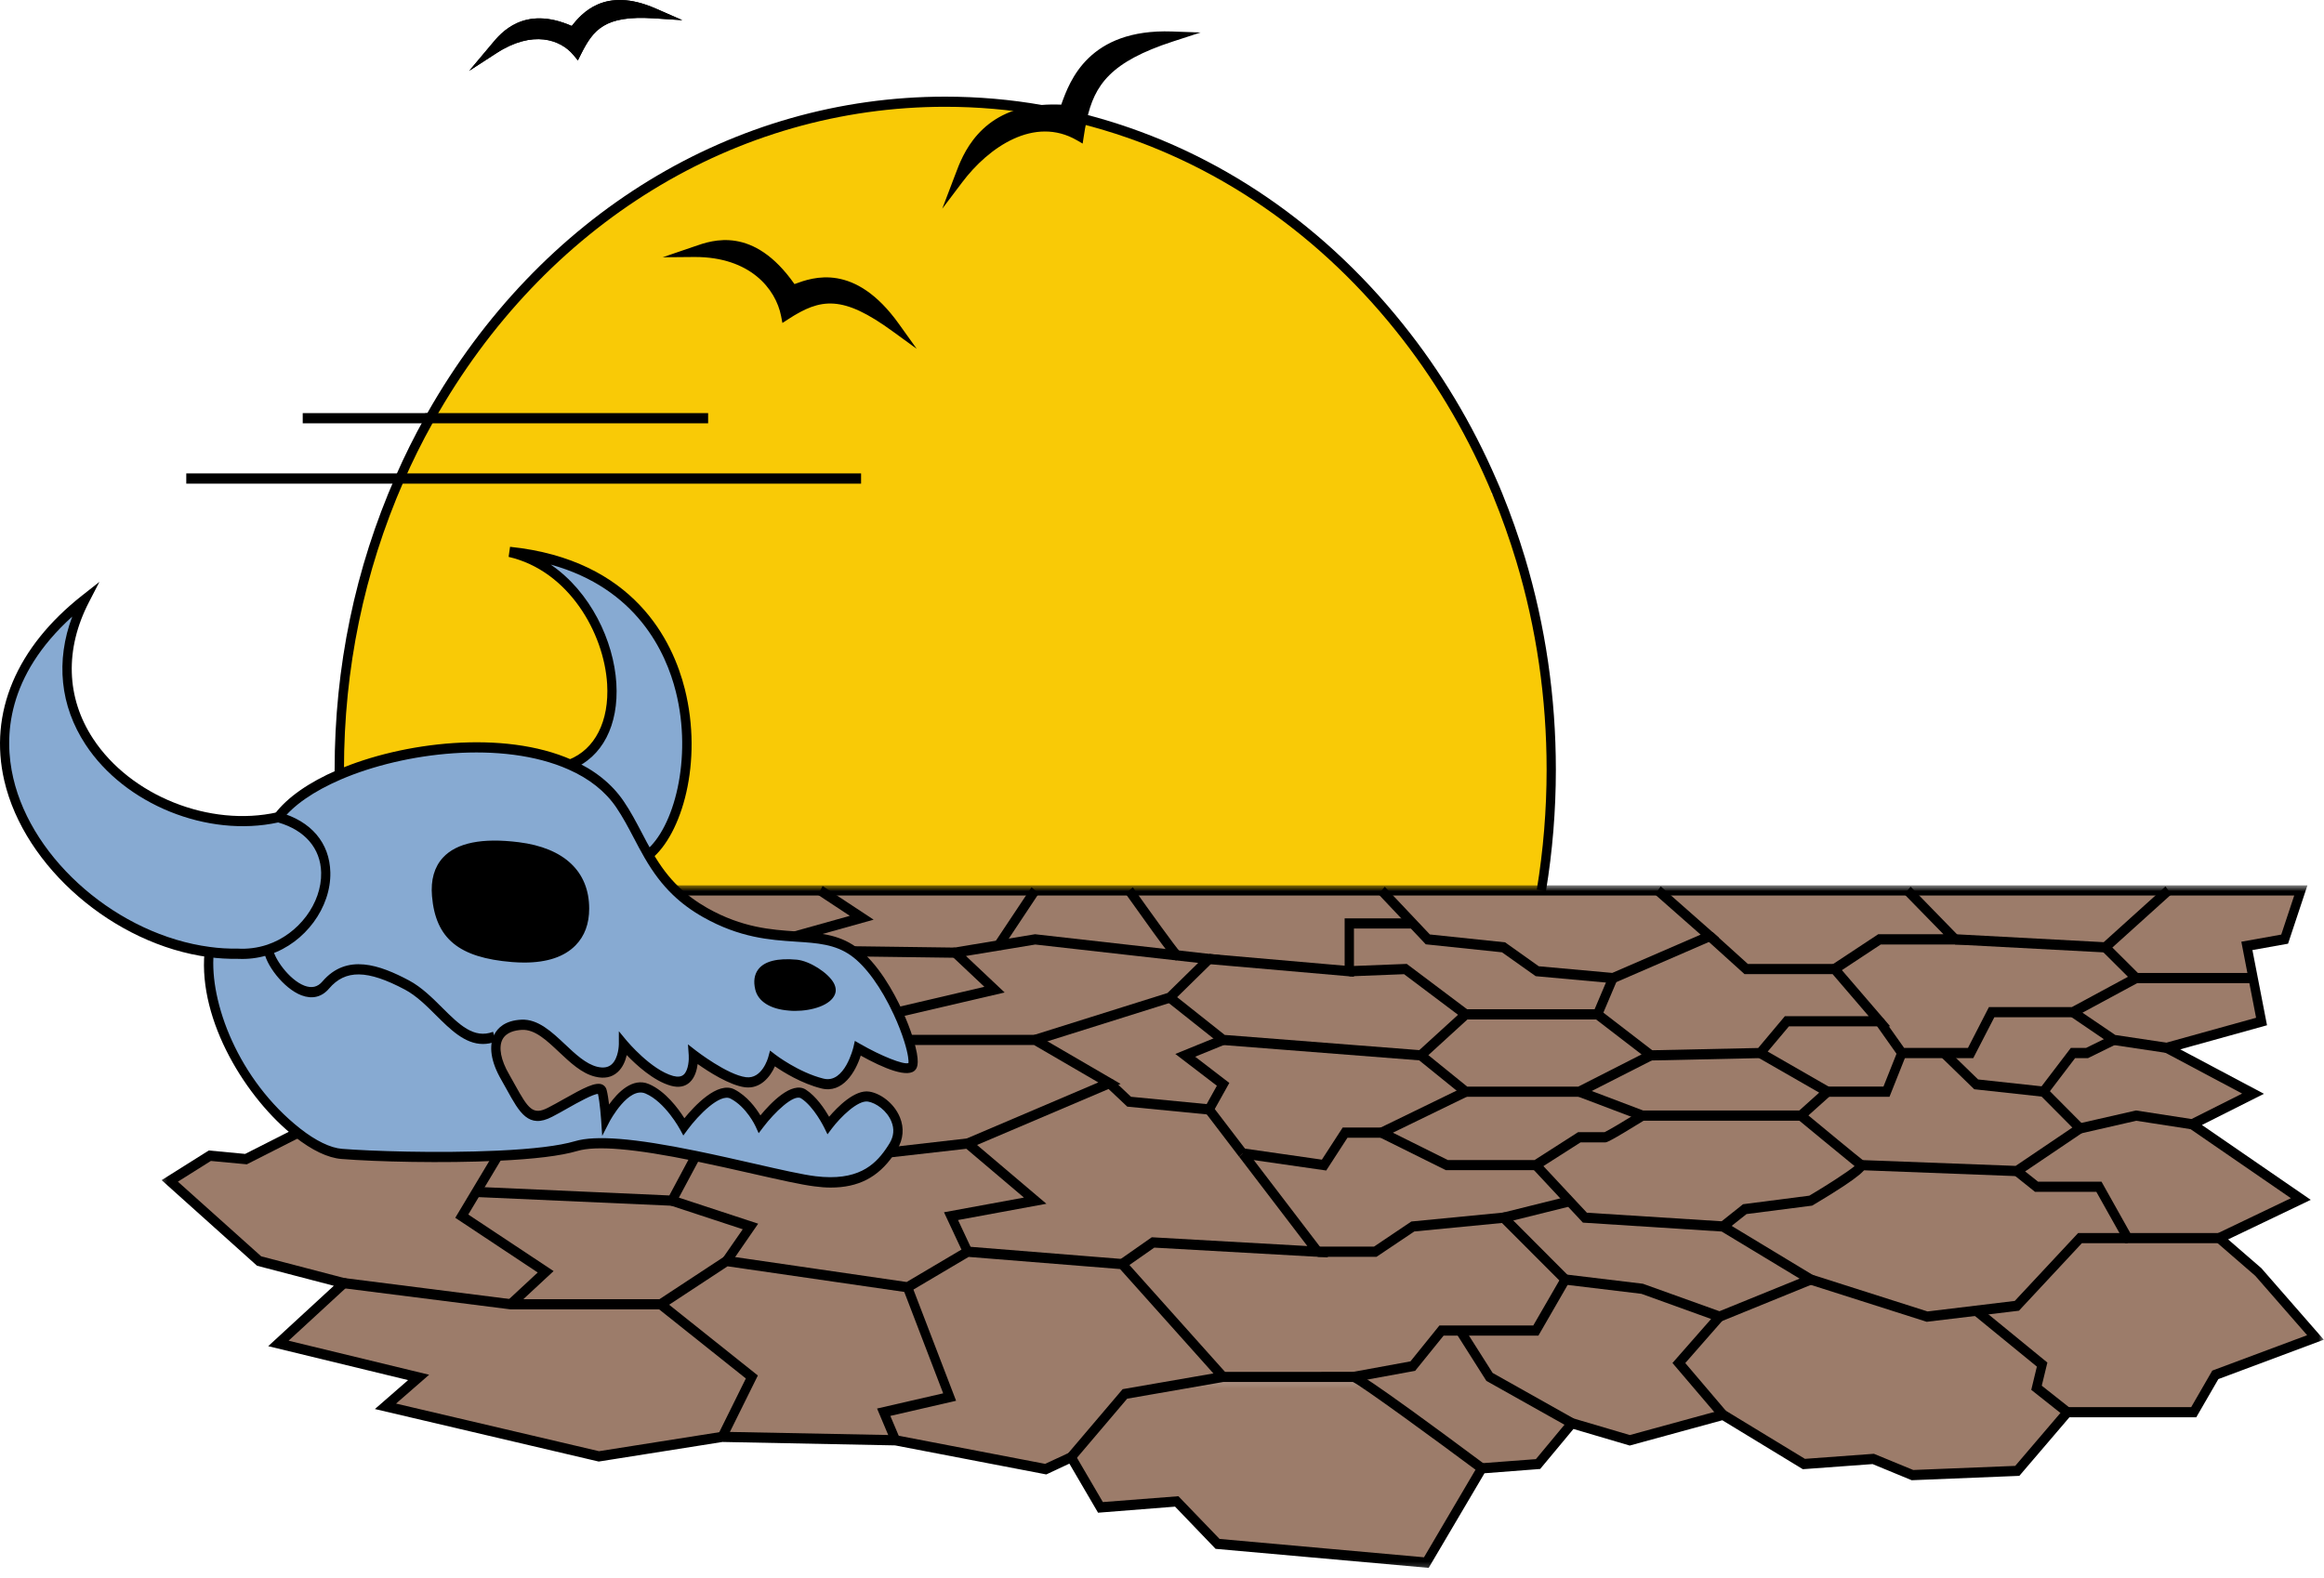 <svg width="215" height="146" viewBox="0 0 215 146" fill="none" xmlns="http://www.w3.org/2000/svg">
<path d="M53.751 5.017L53.463 5.59L53.061 5.105C51.866 3.657 49.283 2.746 45.93 4.923L43.412 6.553L45.401 4.189L45.519 4.048C46.331 3.058 48.475 0.465 52.896 2.402C53.812 1.267 55.928 -1.285 60.661 0.788L63.126 1.866L60.481 1.694C55.923 1.402 54.894 2.751 53.751 5.017Z" fill="black"/>
<path d="M7.868 55.47C-8.597 68.412 5.426 86.261 19.368 88.095C20.228 88.215 21.087 88.267 21.933 88.256C22.981 88.314 23.954 88.168 24.847 87.871C30.623 85.949 32.71 77.543 25.749 75.626C14.9 78.064 1.44 67.876 7.868 55.47Z" fill="#87AAD2"/>
<path d="M44.064 110.298L46.057 106.959C40.786 107.204 34.571 107.027 31.624 106.793C30.448 106.699 29.007 105.985 27.543 104.829L22.754 107.261L19.405 106.944L15.698 109.272L23.968 116.688L31.808 118.735L47.238 120.694L50.478 117.688L42.718 112.543L44.064 110.298Z" fill="#9C7C6A"/>
<path d="M19.358 88.194C18.791 94.481 23.302 101.491 27.543 104.829C29.007 105.986 30.443 106.699 31.624 106.793C34.571 107.027 40.786 107.204 46.057 106.96C49.023 106.824 51.692 106.548 53.312 106.069C55.527 105.413 59.957 106.079 64.364 106.986C68.883 107.908 73.385 109.09 75.439 109.329C79.123 109.767 80.998 108.512 82.297 106.642C82.424 106.454 82.552 106.262 82.67 106.069C83.983 103.897 81.9 101.72 80.37 101.48C78.835 101.23 76.648 104.132 76.648 104.132C76.648 104.132 75.656 102.079 74.348 101.23C73.03 100.387 70.291 104.012 70.291 104.012C70.291 104.012 69.412 102.079 67.774 101.23C66.13 100.387 63.282 104.251 63.282 104.251C63.282 104.251 61.86 101.59 59.886 100.746C57.912 99.902 56.051 103.527 56.051 103.527C56.051 103.527 55.938 101.835 55.721 100.991C55.498 100.147 52.986 101.835 50.898 102.923C48.82 104.012 48.268 102.324 46.737 99.663C45.864 98.152 45.66 96.835 46.119 95.96L45.75 95.928C42.572 97.126 40.715 92.788 37.65 91.152C34.576 89.522 32.035 88.923 30.131 91.152C28.228 93.382 24.964 89.361 24.842 87.871C23.949 88.168 22.971 88.309 21.927 88.257C21.082 88.267 20.223 88.215 19.368 88.095L19.358 88.194Z" fill="#87AAD2"/>
<path d="M25.744 75.626C32.706 77.548 30.623 85.955 24.842 87.871C24.965 89.361 28.233 93.382 30.132 91.153C32.04 88.923 34.576 89.522 37.646 91.153C40.716 92.788 42.577 97.126 45.751 95.929L46.119 95.96C46.464 95.293 47.186 94.882 48.268 94.83C50.795 94.71 52.651 98.574 55.168 99.179C57.69 99.783 57.69 96.642 57.69 96.642C57.69 96.642 59.99 99.418 62.182 100.022C64.373 100.626 64.151 97.611 64.151 97.611C64.151 97.611 67.108 99.903 68.974 100.147C70.835 100.387 71.491 97.975 71.491 97.975C71.491 97.975 73.682 99.663 76.091 100.267C78.5 100.866 79.378 97.007 79.378 97.007C79.378 97.007 83.794 99.548 84.394 98.663C84.588 98.376 84.456 97.449 84.068 96.231C83.827 95.46 83.487 94.574 83.067 93.663C82.066 91.496 80.606 89.199 78.968 88.033C77.366 86.882 75.6 86.788 73.546 86.658C71.212 86.501 68.506 86.293 65.242 84.449C64.147 83.83 63.264 83.158 62.522 82.434C61.436 81.387 60.656 80.267 59.995 79.116C59.074 77.533 58.37 75.913 57.355 74.429C56.25 72.804 54.654 71.595 52.75 70.757C46.709 68.074 37.575 69.017 31.393 71.684C28.899 72.757 26.882 74.116 25.744 75.626ZM40.385 82.882C40.055 79.017 43.12 77.809 47.947 78.413C52.084 78.929 54.077 81.069 54.077 84.085C54.077 87.1 51.891 88.918 47.394 88.559C42.907 88.194 40.721 86.741 40.385 82.882ZM70.287 91.449C69.743 89.158 72.369 89.158 73.682 89.278C75 89.403 77.187 90.97 76.861 91.814C76.261 93.356 70.835 93.751 70.287 91.449Z" fill="#87AAD2"/>
<path d="M25.753 124.319L38.727 127.465L35.662 130.142L55.399 134.772L66.81 132.965L69.554 127.424L61.124 120.7H47.243L31.813 118.741L25.753 124.319Z" fill="#9C7C6A"/>
<path d="M47.947 78.412C43.12 77.808 40.055 79.011 40.385 82.881C40.721 86.74 42.907 88.199 47.394 88.558C51.89 88.923 54.077 87.105 54.077 84.084C54.077 81.063 52.084 78.928 47.947 78.412Z" fill="black"/>
<path d="M44.064 110.298L42.723 112.543L50.483 117.688L47.243 120.699H61.124L67.221 116.694L69.427 113.496L62.163 111.11L44.064 110.298Z" fill="#9C7C6A"/>
<path d="M46.062 106.959L44.069 110.298L62.162 111.11L64.363 106.99V106.985C59.957 106.079 55.531 105.412 53.312 106.069C51.691 106.553 49.028 106.824 46.062 106.959Z" fill="#9C7C6A"/>
<path d="M46.123 95.965C45.67 96.84 45.868 98.152 46.742 99.668C48.272 102.329 48.82 104.017 50.903 102.928C52.986 101.84 55.503 100.152 55.725 100.996C55.943 101.84 56.056 103.533 56.056 103.533C56.056 103.533 57.921 99.908 59.891 100.751C61.86 101.595 63.287 104.257 63.287 104.257C63.287 104.257 66.135 100.392 67.778 101.236C69.417 102.085 70.296 104.017 70.296 104.017C70.296 104.017 73.03 100.392 74.353 101.236C75.661 102.085 76.653 104.137 76.653 104.137C76.653 104.137 78.84 101.236 80.374 101.481C81.905 101.725 83.988 103.897 82.675 106.074C82.556 106.272 82.429 106.465 82.302 106.647L89.532 105.819L102.653 100.241L95.776 96.241H84.082C84.465 97.46 84.597 98.387 84.408 98.673C83.803 99.559 79.392 97.017 79.392 97.017C79.392 97.017 78.514 100.876 76.105 100.272C73.692 99.673 71.505 97.986 71.505 97.986C71.505 97.986 70.848 100.397 68.983 100.158C67.117 99.913 64.165 97.621 64.165 97.621C64.165 97.621 64.382 100.637 62.196 100.033C60.004 99.428 57.704 96.652 57.704 96.652C57.704 96.652 57.704 99.788 55.182 99.189C52.665 98.585 50.804 94.715 48.282 94.84C47.186 94.887 46.463 95.298 46.123 95.965Z" fill="#9C7C6A"/>
<path d="M53.01 2.965C48.461 0.814 46.496 3.58 45.712 4.507C49.259 2.21 52.041 3.163 53.383 4.783C54.677 2.226 55.952 0.934 60.505 1.226C55.673 -0.889 53.789 2.038 53.01 2.965Z" fill="black"/>
<path d="M52.759 70.752C54.662 71.595 56.259 72.804 57.364 74.429C58.375 75.913 59.083 77.533 60.004 79.116C65.53 74.637 66.791 53.116 47.148 51.069C56.594 53.262 59.91 67.955 52.759 70.752Z" fill="#87AAD2"/>
<path d="M61.124 120.7L69.554 127.424L66.81 132.965L82.845 133.283L81.754 130.689L87.851 129.283L83.955 119.127L67.221 116.694L61.124 120.7Z" fill="#9C7C6A"/>
<path d="M64.363 106.991L62.163 111.111L69.427 113.496L67.221 116.689L83.954 119.121L89.523 115.83L87.978 112.543L95.767 111.111L89.523 105.819L82.292 106.642C80.993 108.512 79.118 109.767 75.434 109.33C73.384 109.085 68.883 107.908 64.359 106.986V106.991H64.363Z" fill="#9C7C6A"/>
<path d="M62.559 82.397L62.526 82.434C63.268 83.153 64.156 83.825 65.246 84.45C68.51 86.299 71.216 86.507 73.549 86.658L79.718 84.924L75.883 82.397H62.559Z" fill="#9C7C6A"/>
<path d="M64.194 23.314C69.564 23.272 72.138 26.351 72.681 29.147C75.661 27.2 77.862 26.653 82.831 30.272C78.637 24.408 74.783 26.351 73.347 26.835C69.488 21.121 65.625 22.825 64.194 23.314Z" fill="black"/>
<path d="M73.682 89.278C72.369 89.158 69.738 89.158 70.281 91.45C70.829 93.746 76.256 93.356 76.851 91.814C77.186 90.97 74.999 89.403 73.682 89.278Z" fill="black"/>
<path d="M79.723 84.924L73.555 86.658C75.609 86.793 77.376 86.887 78.977 88.033L88.371 88.153L92.386 87.491L95.772 82.397H75.888L79.723 84.924Z" fill="#9C7C6A"/>
<path d="M88.366 88.152L78.972 88.032C80.611 89.204 82.07 91.496 83.071 93.662L92.002 91.574L88.366 88.152Z" fill="#9C7C6A"/>
<path d="M81.753 130.689L82.844 133.283L96.744 135.955L99.096 134.856L104.07 128.996L113.152 127.424L103.81 116.981L89.523 115.835L83.954 119.127L87.851 129.283L81.753 130.689Z" fill="#9C7C6A"/>
<path d="M92.38 87.491L88.366 88.152L92.002 91.579L83.071 93.668C83.487 94.579 83.832 95.465 84.073 96.236H95.767L108.226 92.319L111.858 88.746L108.882 88.413L95.767 86.934L92.38 87.491Z" fill="#9C7C6A"/>
<path d="M87.979 112.543L89.523 115.834L103.811 116.98L106.668 114.975L121.904 115.834L114.961 106.73H114.957L111.858 102.668L104.458 101.954L102.644 100.235L89.523 105.819L95.767 111.11L87.979 112.543Z" fill="#9C7C6A"/>
<path d="M96.376 10.184C90.605 10.658 89.301 14.954 88.687 16.564C92.707 11.22 97.146 11.007 99.834 12.574C99.923 12.022 100.013 11.491 100.122 10.996C100.891 7.512 102.559 5.293 108.406 3.387C100.471 3.106 99.144 8.392 98.459 10.173C97.708 10.126 97.014 10.132 96.376 10.184Z" fill="black"/>
<path d="M95.767 82.397L92.381 87.491L95.767 86.934L108.883 88.413C108.713 88.392 104.462 82.397 104.462 82.397H95.767Z" fill="#9C7C6A"/>
<path d="M95.766 96.235L102.643 100.235L104.457 101.954L111.858 102.668L113.152 100.345L109.647 97.662L113.152 96.235L108.221 92.314L95.766 96.235Z" fill="#9C7C6A"/>
<mask id="mask0_6068_9609" style="mask-type:luminance" maskUnits="userSpaceOnUse" x="97" y="127" width="41" height="19">
<path d="M137.82 127.251H97.92V145.61H137.82V127.251Z" fill="white"/>
</mask>
<g mask="url(#mask0_6068_9609)">
<path d="M104.07 128.996L99.097 134.855L101.803 139.496L108.859 138.944L112.642 142.871L131.954 144.605L137.088 135.876C137.088 135.876 125.739 127.423 125.215 127.423C124.7 127.423 113.152 127.423 113.152 127.423L104.07 128.996Z" fill="#9C7C6A"/>
</g>
<path d="M103.81 116.98L113.152 127.423C113.152 127.423 124.7 127.423 125.215 127.423L130.703 126.418L133.362 123.126H142.09L144.811 118.412L139.1 112.688L130.703 113.501L127.232 115.834H121.909L106.672 114.975L103.81 116.98Z" fill="#9C7C6A"/>
<path d="M127.812 82.397H104.462C104.462 82.397 108.712 88.392 108.882 88.413L111.858 88.746L124.827 89.882V85.46H130.703L127.812 82.397Z" fill="#9C7C6A"/>
<path d="M108.221 92.314L113.152 96.236L131.449 97.663L135.601 93.871L130.018 89.678L124.827 89.876L111.858 88.746L108.221 92.314Z" fill="#9C7C6A"/>
<path d="M109.648 97.662L113.152 100.345L111.858 102.668L114.956 106.73H114.961L122.494 107.819L124.44 104.813H127.812L135.601 101.022L131.449 97.662L113.152 96.235L109.648 97.662Z" fill="#9C7C6A"/>
<path d="M114.961 106.73L121.904 115.834H127.227L130.703 113.496L139.101 112.683L145.208 111.162L142.086 107.819H133.853L127.813 104.813H124.441L122.495 107.819L114.961 106.73Z" fill="#9C7C6A"/>
<path d="M124.827 85.46V89.877L130.018 89.679L135.6 93.871H147.795L149.221 90.512L142.212 89.877L139.1 87.668L132.091 86.934L130.702 85.46H124.827Z" fill="#9C7C6A"/>
<path d="M130.703 126.418L125.215 127.423C125.739 127.423 137.088 135.876 137.088 135.876L142.288 135.48L145.424 131.704L137.797 127.418L135.076 123.121H133.357L130.703 126.418Z" fill="#9C7C6A"/>
<path d="M127.812 82.397L130.702 85.46L132.091 86.934L139.1 87.668L142.212 89.877L149.221 90.512L158.171 86.627L153.373 82.397H127.812Z" fill="#9C7C6A"/>
<path d="M127.812 104.814L133.853 107.819H142.085L146.109 105.241C146.109 105.241 148.314 105.241 148.508 105.241C148.706 105.241 151.946 103.236 151.946 103.236L146.113 101.022H135.605L127.812 104.814Z" fill="#9C7C6A"/>
<path d="M131.449 97.663L135.6 101.022H146.109L152.721 97.663L147.795 93.871H135.6L131.449 97.663Z" fill="#9C7C6A"/>
<path d="M135.076 123.127L137.802 127.424L145.429 131.71L150.776 133.283L159.395 130.924L155.319 126.137L159.083 121.84L151.942 119.262L144.806 118.413L142.085 123.127H135.076Z" fill="#9C7C6A"/>
<path d="M129.475 30.303C121.88 20.824 111.683 13.933 100.121 10.996C100.013 11.491 99.923 12.022 99.833 12.574C97.146 11.006 92.701 11.225 88.687 16.564C89.301 14.954 90.6 10.657 96.376 10.183C93.476 9.673 90.491 9.407 87.454 9.407C67.315 9.407 49.656 21.116 39.776 38.699C39.771 38.699 39.771 38.704 39.771 38.704C38.755 40.506 37.83 42.366 36.989 44.282L36.984 44.287C33.409 52.428 31.397 61.569 31.397 71.22C31.397 71.376 31.397 71.532 31.402 71.678C37.584 69.011 46.714 68.069 52.759 70.751V70.746C59.914 67.949 56.594 53.256 47.148 51.063C66.786 53.11 65.525 74.631 59.999 79.11C60.661 80.261 61.44 81.381 62.526 82.433L62.559 82.392H142.6C143.2 78.767 143.516 75.032 143.516 71.22C143.516 64.412 142.52 57.871 140.678 51.746C140.068 49.709 139.365 47.725 138.576 45.798V45.793L137.948 45.73L138.576 45.251L138.08 44.631C135.813 39.412 132.913 34.6 129.475 30.303ZM72.681 29.147C72.138 26.35 69.564 23.272 64.194 23.314C65.625 22.824 69.488 21.121 73.347 26.834C74.778 26.35 78.636 24.407 82.83 30.272C77.862 26.652 75.661 27.204 72.681 29.147Z" fill="#F9CA06"/>
<path d="M139.1 112.684L144.806 118.413L151.942 119.262L159.083 121.84L167.519 118.413L159.395 113.496L146.624 112.684L145.207 111.163L139.1 112.684Z" fill="#9C7C6A"/>
<path d="M145.207 111.162L146.624 112.683L159.395 113.496L161.412 111.897L167.514 111.11C167.514 111.11 172.567 108.105 172.185 107.819C171.798 107.532 166.602 103.235 166.602 103.235H151.937C151.937 103.235 148.697 105.241 148.499 105.241C148.305 105.241 146.1 105.241 146.1 105.241L142.076 107.819L145.207 111.162Z" fill="#9C7C6A"/>
<path d="M146.109 101.022L151.942 103.236H166.607L169.072 101.022L162.843 97.444L152.721 97.663L146.109 101.022Z" fill="#9C7C6A"/>
<path d="M149.222 90.511L147.796 93.871L152.722 97.662L162.843 97.444L165.313 94.511H173.876L169.724 89.678H161.549L158.172 86.626L149.222 90.511Z" fill="#9C7C6A"/>
<path d="M153.374 82.397L158.172 86.627L161.549 89.679H169.725L173.876 86.934H180.875L176.464 82.397H153.374Z" fill="#9C7C6A"/>
<path d="M159.083 121.84L155.319 126.137L159.395 130.924L166.886 135.481L173.295 135.012L176.932 136.507L186.628 136.116L191.261 130.689L188.404 128.424L188.928 126.278L182.831 121.293L178.282 121.84L167.519 118.413L159.083 121.84Z" fill="#9C7C6A"/>
<path d="M159.395 113.496L167.514 118.408L178.278 121.84L182.826 121.293L186.581 120.845L192.423 114.574H196.839L194.175 109.824H188.399L186.581 108.371L172.185 107.824C172.567 108.111 167.514 111.111 167.514 111.111L161.412 111.902L159.395 113.496Z" fill="#9C7C6A"/>
<path d="M165.313 94.512L162.842 97.444L169.072 101.022H174.522L175.949 97.444L173.875 94.512H165.313Z" fill="#9C7C6A"/>
<path d="M169.073 101.022L166.607 103.236C166.607 103.236 171.798 107.533 172.185 107.819L186.585 108.366L192.428 104.424L189.051 101.022L182.821 100.345L179.836 97.444H175.944L174.518 101.022H169.073Z" fill="#9C7C6A"/>
<path d="M169.724 89.678L173.875 94.512L175.948 97.444H182.306L184.251 93.668H191.775L197.613 90.512L194.76 87.668L180.875 86.934H173.875L169.724 89.678Z" fill="#9C7C6A"/>
<path d="M176.463 82.397L180.875 86.934L194.76 87.668L200.603 82.397H176.463Z" fill="#9C7C6A"/>
<path d="M179.841 97.444L182.826 100.345L189.055 101.022L191.776 97.444H193.075L195.54 96.236L191.776 93.668H184.252L182.306 97.444H179.841Z" fill="#9C7C6A"/>
<mask id="mask1_6068_9609" style="mask-type:luminance" maskUnits="userSpaceOnUse" x="182" y="113" width="33" height="19">
<path d="M214.984 113.918H182.556V131.251H214.984V113.918Z" fill="white"/>
</mask>
<g mask="url(#mask1_6068_9609)">
<path d="M182.83 121.293L188.927 126.277L188.403 128.423L191.261 130.689H202.945L204.948 127.23L214.214 123.767L208.934 117.72L205.297 114.574H192.427L186.585 120.845L182.83 121.293Z" fill="#9C7C6A"/>
</g>
<path d="M186.585 108.366L188.404 109.824H194.18L196.839 114.574H205.298L212.859 110.954L202.809 104.043L197.614 103.235L192.428 104.423L186.585 108.366Z" fill="#9C7C6A"/>
<path d="M191.776 97.444L189.055 101.022L192.427 104.423L197.613 103.235L202.809 104.043L208.434 101.215L200.452 96.97L195.54 96.235L193.074 97.444H191.776Z" fill="#9C7C6A"/>
<path d="M191.776 93.668L195.54 96.236L200.452 96.97L209.223 94.533L208.443 90.512H197.614L191.776 93.668Z" fill="#9C7C6A"/>
<path d="M194.761 87.668L197.614 90.512H208.443L207.867 87.533L211.357 86.908L212.859 82.397H200.603L194.761 87.668Z" fill="#9C7C6A"/>
<path d="M60.25 79.496C63.07 77.215 65.053 70.543 63.353 63.757C62.248 59.356 58.682 51.798 47.186 50.601L47.054 51.533C52.589 52.809 55.881 58.554 56.169 63.304C56.373 66.736 55.045 69.356 52.613 70.304L52.896 71.189C55.711 70.09 57.256 67.116 57.02 63.236C56.783 59.314 54.635 54.762 50.946 52.246C58.913 54.45 61.61 60.366 62.522 64.002C64.081 70.205 62.342 76.627 59.74 78.731L60.25 79.496Z" fill="black"/>
<path d="M79.661 43.809H17.233V44.757H79.661V43.809Z" fill="black"/>
<path d="M65.511 38.23H28.006V39.173H65.511V38.23Z" fill="black"/>
<path d="M84.81 32.282L83.166 29.985C79.072 24.251 75.189 25.668 73.532 26.277C73.522 26.282 73.513 26.282 73.499 26.288C69.701 20.876 65.909 22.22 64.275 22.793L61.304 23.808L64.194 23.782C64.227 23.782 64.265 23.782 64.298 23.782C69.385 23.782 71.765 26.72 72.261 29.246L72.384 29.887L72.899 29.553C75.936 27.569 77.957 27.288 82.59 30.668L84.81 32.282ZM76.79 27.152C75.459 27.152 74.259 27.631 72.951 28.433C72.308 26.256 70.476 23.97 67.089 23.157C67.094 23.157 67.094 23.157 67.099 23.157C68.766 23.157 70.854 23.939 73.003 27.121L73.182 27.387L73.47 27.288C73.569 27.251 73.678 27.209 73.796 27.168C75.081 26.699 77.471 25.819 80.276 28.121C78.958 27.454 77.834 27.152 76.79 27.152Z" fill="black"/>
<path d="M87.171 19.314L89.018 16.866C91.445 13.637 95.687 10.689 99.64 12.986L100.159 13.288L100.259 12.647C100.325 12.21 100.414 11.642 100.537 11.105C101.26 7.84 102.748 5.715 108.524 3.835L111.074 3.007L108.42 2.913C100.717 2.647 98.96 7.512 98.209 9.595C98.199 9.626 98.19 9.658 98.176 9.684C97.529 9.658 96.915 9.668 96.343 9.715C90.595 10.189 89.046 14.35 88.385 16.126L87.171 19.314ZM96.645 11.267C94.723 11.267 92.508 12.033 90.331 14.059C91.337 12.496 93.094 10.928 96.414 10.652C97.042 10.6 97.718 10.6 98.44 10.642L98.738 10.663L98.856 10.361C98.903 10.236 98.955 10.1 99.007 9.949C99.63 8.22 100.816 4.923 105.383 4.059C101.572 5.84 100.348 7.996 99.706 10.882C99.635 11.215 99.569 11.564 99.512 11.882C98.676 11.496 97.708 11.267 96.645 11.267Z" fill="black"/>
<path d="M43.408 6.548L45.925 4.918C49.283 2.741 51.867 3.652 53.057 5.1L53.458 5.584L53.746 5.011C54.889 2.751 55.919 1.402 60.472 1.694L63.122 1.866L60.651 0.787C55.924 -1.286 53.803 1.261 52.887 2.402C48.466 0.459 46.327 3.058 45.51 4.048L45.392 4.188L43.408 6.548ZM56.887 0.97C55.135 1.418 54.157 2.438 53.279 4.027C52.297 3.11 50.804 2.485 48.957 2.73C49.94 2.522 51.201 2.631 52.835 3.402L53.109 3.537L53.317 3.293C53.373 3.225 53.435 3.152 53.496 3.069C54.072 2.366 55.05 1.152 56.887 0.97Z" fill="black"/>
<path d="M22.41 88.741C23.269 88.741 24.134 88.605 24.969 88.324C28.228 87.246 30.632 83.975 30.561 80.73C30.5 78.006 28.786 75.98 25.843 75.173L25.749 75.142L25.654 75.168C19.41 76.569 12.076 73.647 8.609 68.355C6.115 64.553 5.983 60.058 8.236 55.709L9.199 53.845L7.617 55.09C1.51 59.892 -1.054 65.98 0.396 72.241C2.247 80.246 10.56 87.418 19.321 88.574C20.185 88.689 21.068 88.741 21.937 88.73C22.093 88.735 22.249 88.741 22.41 88.741ZM25.735 76.11C28.214 76.824 29.659 78.511 29.711 80.751C29.773 83.59 27.628 86.454 24.724 87.423C23.831 87.72 22.901 87.84 21.956 87.782C21.097 87.798 20.251 87.746 19.42 87.631C10.989 86.522 2.998 79.657 1.227 72.006C0.33 68.147 0.632 62.532 6.682 57.058C5.142 61.168 5.558 65.319 7.915 68.902C11.551 74.444 19.193 77.532 25.735 76.11Z" fill="black"/>
<path d="M76.851 109.897C79.411 109.897 81.225 108.949 82.632 106.934C82.764 106.741 82.892 106.543 83.02 106.335C83.567 105.423 83.657 104.387 83.26 103.413C82.703 102.043 81.409 101.168 80.422 101.017C79.071 100.803 77.456 102.465 76.705 103.345C76.299 102.642 75.515 101.455 74.551 100.835C73.252 100.001 71.255 102.116 70.348 103.22C69.937 102.538 69.129 101.428 67.944 100.814C66.385 100.012 64.213 102.382 63.315 103.481C62.772 102.621 61.572 100.975 60.033 100.319C58.521 99.668 57.133 101.111 56.349 102.21C56.292 101.741 56.217 101.231 56.122 100.866C56.07 100.642 55.928 100.47 55.735 100.371C55.116 100.08 54.016 100.663 52.122 101.731C51.65 101.996 51.172 102.267 50.71 102.501C49.302 103.236 48.877 102.621 47.635 100.376C47.47 100.074 47.29 99.751 47.096 99.413C46.331 98.095 46.109 96.923 46.483 96.194C46.837 95.512 47.654 95.34 48.282 95.303C49.491 95.246 50.568 96.272 51.72 97.356C52.755 98.329 53.817 99.34 55.074 99.637C55.91 99.84 56.599 99.699 57.128 99.225C57.615 98.793 57.86 98.168 57.983 97.637C58.838 98.528 60.463 100.033 62.068 100.475C62.786 100.673 63.372 100.564 63.816 100.152C64.288 99.71 64.472 99.022 64.543 98.465C65.54 99.173 67.49 100.428 68.917 100.616C70.357 100.798 71.264 99.637 71.689 98.678C72.468 99.215 74.154 100.267 75.992 100.725C77.961 101.215 79.151 99.194 79.629 97.684C81.702 98.835 84.101 99.876 84.729 98.944C84.838 98.783 85.168 98.303 84.469 96.079C84.215 95.262 83.86 94.356 83.445 93.454C82.727 91.908 81.225 89.085 79.199 87.637C77.536 86.449 75.76 86.329 73.701 86.194L73.574 86.189C71.392 86.038 68.676 85.861 65.436 84.028C64.42 83.449 63.556 82.809 62.8 82.079C61.884 81.199 61.129 80.204 60.349 78.861C60.004 78.267 59.683 77.658 59.376 77.064C58.861 76.09 58.337 75.079 57.695 74.142C56.594 72.522 54.979 71.236 52.906 70.319C46.596 67.517 37.225 68.663 31.237 71.246C28.568 72.392 26.556 73.809 25.409 75.335L26.065 75.934C27.118 74.533 29.012 73.22 31.548 72.126C37.381 69.616 46.478 68.491 52.589 71.204C54.516 72.053 56.004 73.236 57.01 74.715C57.619 75.611 58.115 76.553 58.635 77.543C58.951 78.147 59.277 78.767 59.631 79.376C60.444 80.783 61.27 81.866 62.238 82.798C63.046 83.579 63.962 84.257 65.044 84.871C68.444 86.793 71.259 86.981 73.522 87.132L73.649 87.142C75.59 87.267 77.262 87.376 78.736 88.434C80.096 89.403 81.532 91.392 82.684 93.887C83.086 94.751 83.421 95.616 83.662 96.392C84.044 97.616 84.068 98.204 84.044 98.376C83.591 98.548 81.541 97.736 79.567 96.6L79.085 96.324L78.953 96.903C78.944 96.934 78.145 100.319 76.176 99.814C73.881 99.241 71.751 97.616 71.727 97.595L71.24 97.22L71.07 97.84C71.047 97.923 70.49 99.876 69.011 99.684C67.278 99.46 64.42 97.251 64.387 97.225L63.646 96.647L63.717 97.647C63.745 98.001 63.707 99.017 63.263 99.434C63.037 99.642 62.715 99.684 62.276 99.569C60.236 99.007 58.016 96.35 57.992 96.324L57.251 95.428V96.642C57.251 96.653 57.237 97.918 56.585 98.496C56.264 98.783 55.825 98.856 55.253 98.72C54.205 98.465 53.222 97.538 52.273 96.642C51.045 95.486 49.774 94.288 48.239 94.361C46.714 94.434 46.034 95.142 45.736 95.725C45.188 96.778 45.415 98.267 46.369 99.913C46.563 100.246 46.737 100.564 46.903 100.866C48.06 102.965 48.901 104.481 51.073 103.35C51.541 103.111 52.027 102.835 52.504 102.564C53.454 102.027 54.866 101.241 55.319 101.231C55.503 102.053 55.607 103.548 55.607 103.564L55.711 105.111L56.406 103.762C56.424 103.731 58.139 100.517 59.716 101.194C61.525 101.965 62.886 104.47 62.9 104.496L63.216 105.08L63.603 104.553C64.619 103.173 66.607 101.163 67.58 101.663C69.063 102.428 69.89 104.21 69.894 104.225L70.187 104.866L70.608 104.314C71.618 102.975 73.432 101.205 74.112 101.642C75.307 102.408 76.242 104.335 76.251 104.35L76.554 104.97L76.96 104.428C77.749 103.387 79.355 101.793 80.294 101.939C81.041 102.059 82.061 102.777 82.467 103.788C82.75 104.475 82.689 105.147 82.297 105.798C82.179 105.986 82.066 106.173 81.938 106.35C80.899 107.84 79.312 109.314 75.463 108.85C74.273 108.71 72.199 108.236 69.8 107.689C68.152 107.314 66.277 106.887 64.42 106.507C58.663 105.324 55.093 105.038 53.189 105.606C51.744 106.033 49.335 106.33 46.029 106.481C40.404 106.741 34.222 106.517 31.643 106.314C30.576 106.231 29.201 105.564 27.779 104.444C22.032 99.923 19.363 92.715 19.769 88.231L18.919 88.137C18.343 94.496 22.797 101.678 27.284 105.205C28.856 106.449 30.344 107.152 31.581 107.251C34.836 107.512 41.018 107.658 46.062 107.418C49.434 107.262 51.9 106.96 53.406 106.512C55.163 105.991 58.715 106.298 64.265 107.439C66.106 107.819 67.977 108.241 69.625 108.616C72.048 109.163 74.136 109.642 75.368 109.788C75.902 109.861 76.388 109.897 76.851 109.897Z" fill="black"/>
<path d="M48.504 89.075C50.62 89.075 52.216 88.538 53.251 87.476C54.087 86.621 54.507 85.486 54.507 84.085C54.507 80.648 52.193 78.465 47.999 77.939C44.603 77.512 42.246 77.991 40.98 79.361C40.182 80.226 39.837 81.429 39.965 82.924C40.3 86.861 42.444 88.627 47.37 89.028C47.762 89.059 48.14 89.075 48.504 89.075ZM47.899 78.882C51.612 79.346 53.652 81.195 53.652 84.09C53.652 85.215 53.321 86.121 52.67 86.788C51.654 87.835 49.836 88.288 47.432 88.096C42.902 87.726 41.112 86.304 40.815 82.846C40.716 81.627 40.961 80.71 41.58 80.043C42.633 78.892 44.815 78.496 47.899 78.882Z" fill="black"/>
<path d="M73.536 93.548C75.151 93.548 76.856 93.017 77.248 92.001C77.333 91.783 77.38 91.429 77.135 90.97C76.606 90.007 74.882 88.918 73.715 88.809C71.925 88.647 70.725 88.95 70.149 89.705C69.785 90.189 69.691 90.814 69.871 91.569C70.13 92.668 71.254 93.382 72.955 93.517C73.148 93.538 73.342 93.548 73.536 93.548ZM76.464 91.632C76.247 92.179 74.697 92.715 73.021 92.58C71.731 92.475 70.862 92.007 70.702 91.33C70.593 90.887 70.626 90.548 70.81 90.314C71.183 89.825 72.218 89.621 73.649 89.746C74.466 89.825 75.784 90.59 76.303 91.298C76.44 91.486 76.464 91.6 76.464 91.632Z" fill="black"/>
<mask id="mask2_6068_9609" style="mask-type:luminance" maskUnits="userSpaceOnUse" x="14" y="81" width="201" height="65">
<path d="M214.984 81.918H14.493V145.611H214.984V81.918Z" fill="white"/>
</mask>
<g mask="url(#mask2_6068_9609)">
<path d="M132.171 145.09L137.334 136.335L142.486 135.939L145.566 132.236L150.771 133.772L150.879 133.741L159.338 131.429L166.786 135.96L173.238 135.486L176.86 136.981L176.945 136.976L186.816 136.575L191.445 131.158H203.182L205.227 127.621L214.984 123.976L209.199 117.351L206.129 114.694L213.775 111.033L203.706 104.106L209.444 101.22L201.699 97.106L209.728 94.877L208.377 87.918L211.674 87.33L213.468 81.929H62.559V82.871H212.245L211.045 86.486L207.352 87.147L208.717 94.184L199.205 96.825L207.428 101.2L201.906 103.976L211.938 110.882L204.476 114.455L208.646 118.069L213.44 123.559L204.665 126.835L202.714 130.215H191.077L186.434 135.653L177.002 136.033L173.361 134.533L166.98 135.002L159.456 130.424L150.78 132.799L145.287 131.179L142.09 135.028L136.847 135.424L131.737 144.111L112.826 142.413L109.019 138.46L102.029 139.002L99.262 134.267L96.692 135.465L82.854 132.809L66.782 132.496L66.749 132.502L55.418 134.293L36.639 129.887L39.7 127.22L26.698 124.069L32.743 118.502L24.166 116.262L16.458 109.351L19.509 107.434L22.834 107.746L27.723 105.262L27.368 104.403L22.678 106.783L19.316 106.465L14.951 109.21L23.779 117.132L30.882 118.986L24.813 124.575L37.754 127.715L34.684 130.392L55.39 135.252L66.838 133.439L82.807 133.757L96.796 136.444L98.931 135.444L101.585 139.986L108.708 139.424L112.458 143.33L132.171 145.09Z" fill="black"/>
</g>
<path d="M136.853 136.267L137.33 135.486C125.872 126.949 125.376 126.949 125.215 126.949L113.082 126.954L103.858 128.553L98.781 134.527L99.404 135.173L104.278 129.434L113.181 127.887H125.158C125.976 128.257 132.725 133.194 136.853 136.267Z" fill="black"/>
<path d="M67.188 133.194L70.111 127.288L61.903 120.741L67.311 117.184L84.039 119.611L89.612 116.314L103.621 117.439L112.845 127.757L113.454 127.09L104.003 116.522L89.428 115.351L83.874 118.637L67.131 116.2L60.344 120.663L69.001 127.564L66.437 132.746L67.188 133.194Z" fill="black"/>
<path d="M47.214 121.168H61.123V120.226H47.266L31.865 118.272L31.765 119.21L47.214 121.168Z" fill="black"/>
<path d="M47.517 121.059L51.215 117.626L43.323 112.392L46.421 107.22L45.708 106.699L42.118 112.694L49.746 117.757L46.964 120.34L47.517 121.059Z" fill="black"/>
<path d="M62.399 111.59L64.728 107.236L63.991 106.757L61.922 110.627L44.079 109.83L44.06 110.299V110.772L62.399 111.59Z" fill="black"/>
<path d="M67.561 116.98L70.14 113.241L62.281 110.657L62.035 111.558L68.714 113.756L66.881 116.402L67.561 116.98Z" fill="black"/>
<path d="M89.14 116.048L89.901 115.616L88.63 112.902L96.806 111.397L89.65 105.329L82.249 106.178L82.334 107.11L89.4 106.308L94.728 110.824L87.331 112.183L89.14 116.048Z" fill="black"/>
<path d="M89.678 106.257L103.668 100.303L95.87 95.762H84.072V96.704H95.658L101.609 100.168L89.371 105.382L89.678 106.257Z" fill="black"/>
<path d="M95.885 96.683L108.429 92.741L112.864 88.386L95.753 86.454L87.379 87.84L91.068 91.319L82.987 93.209L83.161 94.126L92.943 91.845L89.363 88.465L95.776 87.407L110.848 89.105L108.009 91.892L95.649 95.777L95.885 96.683Z" fill="black"/>
<path d="M88.376 87.689L78.981 87.564L78.972 88.506L88.366 88.631L88.376 87.689Z" fill="black"/>
<path d="M73.659 87.111L80.823 85.106L76.105 81.996L75.666 82.803L78.618 84.751L73.446 86.199L73.659 87.111Z" fill="black"/>
<path d="M96.111 82.668L95.422 82.11L91.917 87.376L92.612 87.933L96.111 82.668Z" fill="black"/>
<path d="M149.288 90.991L159.017 86.772L153.638 82.027L153.104 82.767L157.331 86.491L149.155 90.033L142.354 89.418L139.242 87.204L132.28 86.475L128.11 82.059L127.515 82.741L131.902 87.387L138.954 88.126L142.071 90.335L149.288 90.991Z" fill="black"/>
<path d="M125.257 90.386V85.928H130.703V84.985H124.397V89.366L111.886 88.277L111.825 89.215L125.257 90.386Z" fill="black"/>
<path d="M108.84 88.881L108.925 87.939L108.882 88.412L109.133 88.032C108.835 87.741 106.313 84.246 104.802 82.11L104.126 82.694C108.49 88.84 108.609 88.855 108.84 88.881Z" fill="black"/>
<path d="M131.59 98.147L136.309 93.835L130.145 89.199L124.813 89.408L124.841 90.35L129.895 90.152L134.887 93.908L131.302 97.178L113.303 95.772L108.467 91.934L107.971 92.699L113.001 96.694L113.119 96.704L131.59 98.147Z" fill="black"/>
<path d="M135.458 101.496H146.203L153.576 97.746L147.927 93.397H135.6V94.34H147.658L151.866 97.575L146.014 100.554H135.737L131.699 97.283L131.193 98.043L135.458 101.496Z" fill="black"/>
<path d="M149.604 90.71L148.83 90.309L147.404 93.673L148.178 94.074L149.604 90.71Z" fill="black"/>
<path d="M152.731 98.137L163.032 97.913L165.497 94.981H174.872L169.908 89.204H161.7L158.446 86.262L157.902 86.991L161.393 90.147H169.54L172.879 94.038H165.124L162.654 96.981L152.712 97.194L152.731 98.137Z" fill="black"/>
<path d="M169.942 90.08L173.994 87.403H181.966L176.757 82.054L176.171 82.746L179.794 86.455H173.758L169.502 89.267L169.942 90.08Z" fill="black"/>
<path d="M194.907 88.147L200.877 82.761L200.334 82.032L194.619 87.189L180.899 86.454L180.861 87.402L194.907 88.147Z" fill="black"/>
<path d="M175.737 97.918H182.552L184.503 94.136H191.875L198.374 90.626L195.049 87.314L194.478 88.017L196.863 90.392L191.677 93.194H184.002L182.061 96.975H176.157L174.211 94.225L173.536 94.803L175.737 97.918Z" fill="black"/>
<path d="M151.876 103.71H166.758L169.847 100.939L163.041 97.027L162.644 97.866L168.298 101.111L166.456 102.767H152.017L146.246 100.579L145.967 101.47L151.876 103.71Z" fill="black"/>
<path d="M133.759 108.287H142.194L146.223 105.715H148.504C148.631 105.715 148.815 105.715 152.15 103.652L151.734 102.829C150.341 103.694 148.768 104.626 148.442 104.772H145.991L141.967 107.35H133.943L128.861 104.819L135.771 101.459L135.431 100.595L126.764 104.813L133.759 108.287Z" fill="black"/>
<path d="M112.08 103.168L113.729 100.215L110.569 97.788L113.299 96.673L113.001 95.793L108.732 97.533L112.576 100.475L111.632 102.173L104.632 101.496L102.918 99.876L102.365 100.595L104.287 102.408L112.08 103.168Z" fill="black"/>
<path d="M104.037 117.377L106.786 115.455L122.868 116.361L115.287 106.429L114.631 107.038L120.945 115.309L106.554 114.496L103.579 116.58L104.037 117.377Z" fill="black"/>
<path d="M115.282 106.429L112.179 102.366L111.527 102.976L114.626 107.038L115.282 106.429Z" fill="black"/>
<path d="M122.693 108.319L124.658 105.288H127.812V104.34H124.218L122.291 107.314L114.961 106.262L114.957 106.751L114.905 107.199L122.693 108.319Z" fill="black"/>
<path d="M125.285 127.887L130.92 126.856L133.551 123.601H142.321L145.363 118.325L139.251 112.194L130.566 113.038L127.113 115.361H121.904V116.304H127.349L130.84 113.96L138.949 113.174L144.258 118.491L141.849 122.658H133.168L130.485 125.981L125.148 126.96L125.285 127.887Z" fill="black"/>
<path d="M145.236 132.126L145.623 131.287L138.09 127.053L135.431 122.86L134.727 123.397L137.509 127.787L145.236 132.126Z" fill="black"/>
<path d="M159.083 131.246L159.707 130.6L155.91 126.136L159.863 121.626L151.99 118.798L144.853 117.938L144.763 118.876L151.853 119.73L158.299 122.058L154.724 126.131L159.083 131.246Z" fill="black"/>
<path d="M159.23 122.283L168.543 118.491L159.518 113.033L146.808 112.225L142.383 107.48L141.788 108.152L146.44 113.142L159.277 113.965L166.489 118.324L158.932 121.397L159.23 122.283Z" fill="black"/>
<path d="M139.195 113.142L145.523 111.569L145.33 110.647L145.113 110.705L139.006 112.226L139.195 113.142Z" fill="black"/>
<path d="M159.649 113.881L161.576 112.35L167.646 111.569L167.721 111.527C172.6 108.626 172.619 108.162 172.633 107.886C172.642 107.704 172.567 107.532 172.425 107.428C172.109 107.199 168.302 104.058 166.862 102.86L166.351 103.616C166.536 103.767 170.319 106.897 171.575 107.912C170.89 108.47 169.044 109.668 167.386 110.647L161.255 111.438L159.149 113.116L159.649 113.881Z" fill="black"/>
<path d="M169.073 101.496H174.802L176.341 97.631L175.557 97.251L174.244 100.553H169.073V101.496Z" fill="black"/>
<path d="M208.443 90.038H197.614V90.981H208.443V90.038Z" fill="black"/>
<path d="M200.395 97.433L200.508 96.501L195.691 95.777L191.997 93.267L191.554 94.069L195.393 96.683L200.395 97.433Z" fill="black"/>
<path d="M189.234 101.517L191.974 97.918H193.169L195.714 96.668L195.365 95.804L192.984 96.976H191.577L188.871 100.528L183 99.892L180.119 97.09L179.557 97.799L182.641 100.799L189.234 101.517Z" fill="black"/>
<path d="M186.698 108.845L193.136 104.496L189.343 100.679L188.767 101.371L191.719 104.345L186.472 107.892L172.199 107.351L172.17 108.288L186.698 108.845Z" fill="black"/>
<path d="M192.512 104.887L197.632 103.715L202.747 104.507L202.865 103.574L197.604 102.762L192.338 103.965L192.512 104.887Z" fill="black"/>
<path d="M196.602 115.043H205.297V114.106H197.079L194.416 109.351H188.545L186.835 107.991L186.339 108.752L188.262 110.293H193.939L196.602 115.043Z" fill="black"/>
<path d="M178.244 122.319L186.779 121.293L192.602 115.043H196.839V114.105H192.253L186.392 120.387L178.32 121.361L167.632 117.954L167.396 118.861L178.244 122.319Z" fill="black"/>
<path d="M191.011 131.069L191.511 130.304L188.89 128.231L189.409 126.09L183.081 120.913L182.575 121.674L188.437 126.465L187.917 128.616L191.011 131.069Z" fill="black"/>
<path d="M82.462 133.486L83.237 133.085L82.368 131.028L88.451 129.627L84.352 118.944L83.563 119.309L87.256 128.939L81.14 130.345L82.462 133.486Z" fill="black"/>
<path d="M44.678 96.61C45.066 96.61 45.467 96.537 45.892 96.376L45.613 95.485C43.833 96.157 42.482 94.814 40.919 93.261C39.979 92.324 39.006 91.355 37.839 90.73C35.143 89.298 32.082 88.189 29.825 90.829C29.385 91.345 28.842 91.47 28.162 91.215C26.707 90.657 25.328 88.605 25.271 87.829L24.417 87.912C24.521 89.204 26.221 91.47 27.883 92.105C28.885 92.485 29.773 92.272 30.443 91.48C31.954 89.704 33.99 89.735 37.462 91.579C38.52 92.142 39.45 93.069 40.343 93.959C41.66 95.267 43.006 96.61 44.678 96.61Z" fill="black"/>
<path d="M143.016 82.486C143.63 78.783 143.937 74.991 143.937 71.226C143.937 64.517 142.974 57.913 141.08 51.606C140.47 49.59 139.771 47.606 138.997 45.71L138.959 45.611C138.794 45.215 138.633 44.819 138.458 44.434C136.205 39.215 133.291 34.356 129.796 30.002C121.937 20.189 111.712 13.465 100.216 10.538L100.023 11.46C111.344 14.34 121.413 20.965 129.145 30.621C132.592 34.923 135.464 39.705 137.688 44.845C137.844 45.205 137.995 45.564 138.147 45.929L138.175 46.007C138.954 47.903 139.653 49.887 140.267 51.908C142.138 58.116 143.082 64.621 143.082 71.231C143.082 74.939 142.775 78.674 142.175 82.325L143.016 82.486Z" fill="black"/>
<path d="M31.826 71.71C31.822 71.522 31.822 71.371 31.822 71.226C31.822 61.892 33.678 52.918 37.334 44.564L37.367 44.491C38.146 42.705 39.034 40.918 40.007 39.173L40.134 38.95C50.364 20.746 68.052 9.882 87.449 9.882C90.425 9.882 93.405 10.142 96.305 10.653L96.437 9.726C93.499 9.205 90.472 8.944 87.449 8.944C67.83 8.944 49.934 19.887 39.53 38.236H39.341L39.336 38.575C38.335 40.366 37.423 42.194 36.625 44.023L36.592 44.09C32.851 52.595 30.957 61.726 30.957 71.231C30.957 71.387 30.957 71.549 30.962 71.705L31.826 71.71Z" fill="black"/>
</svg>
